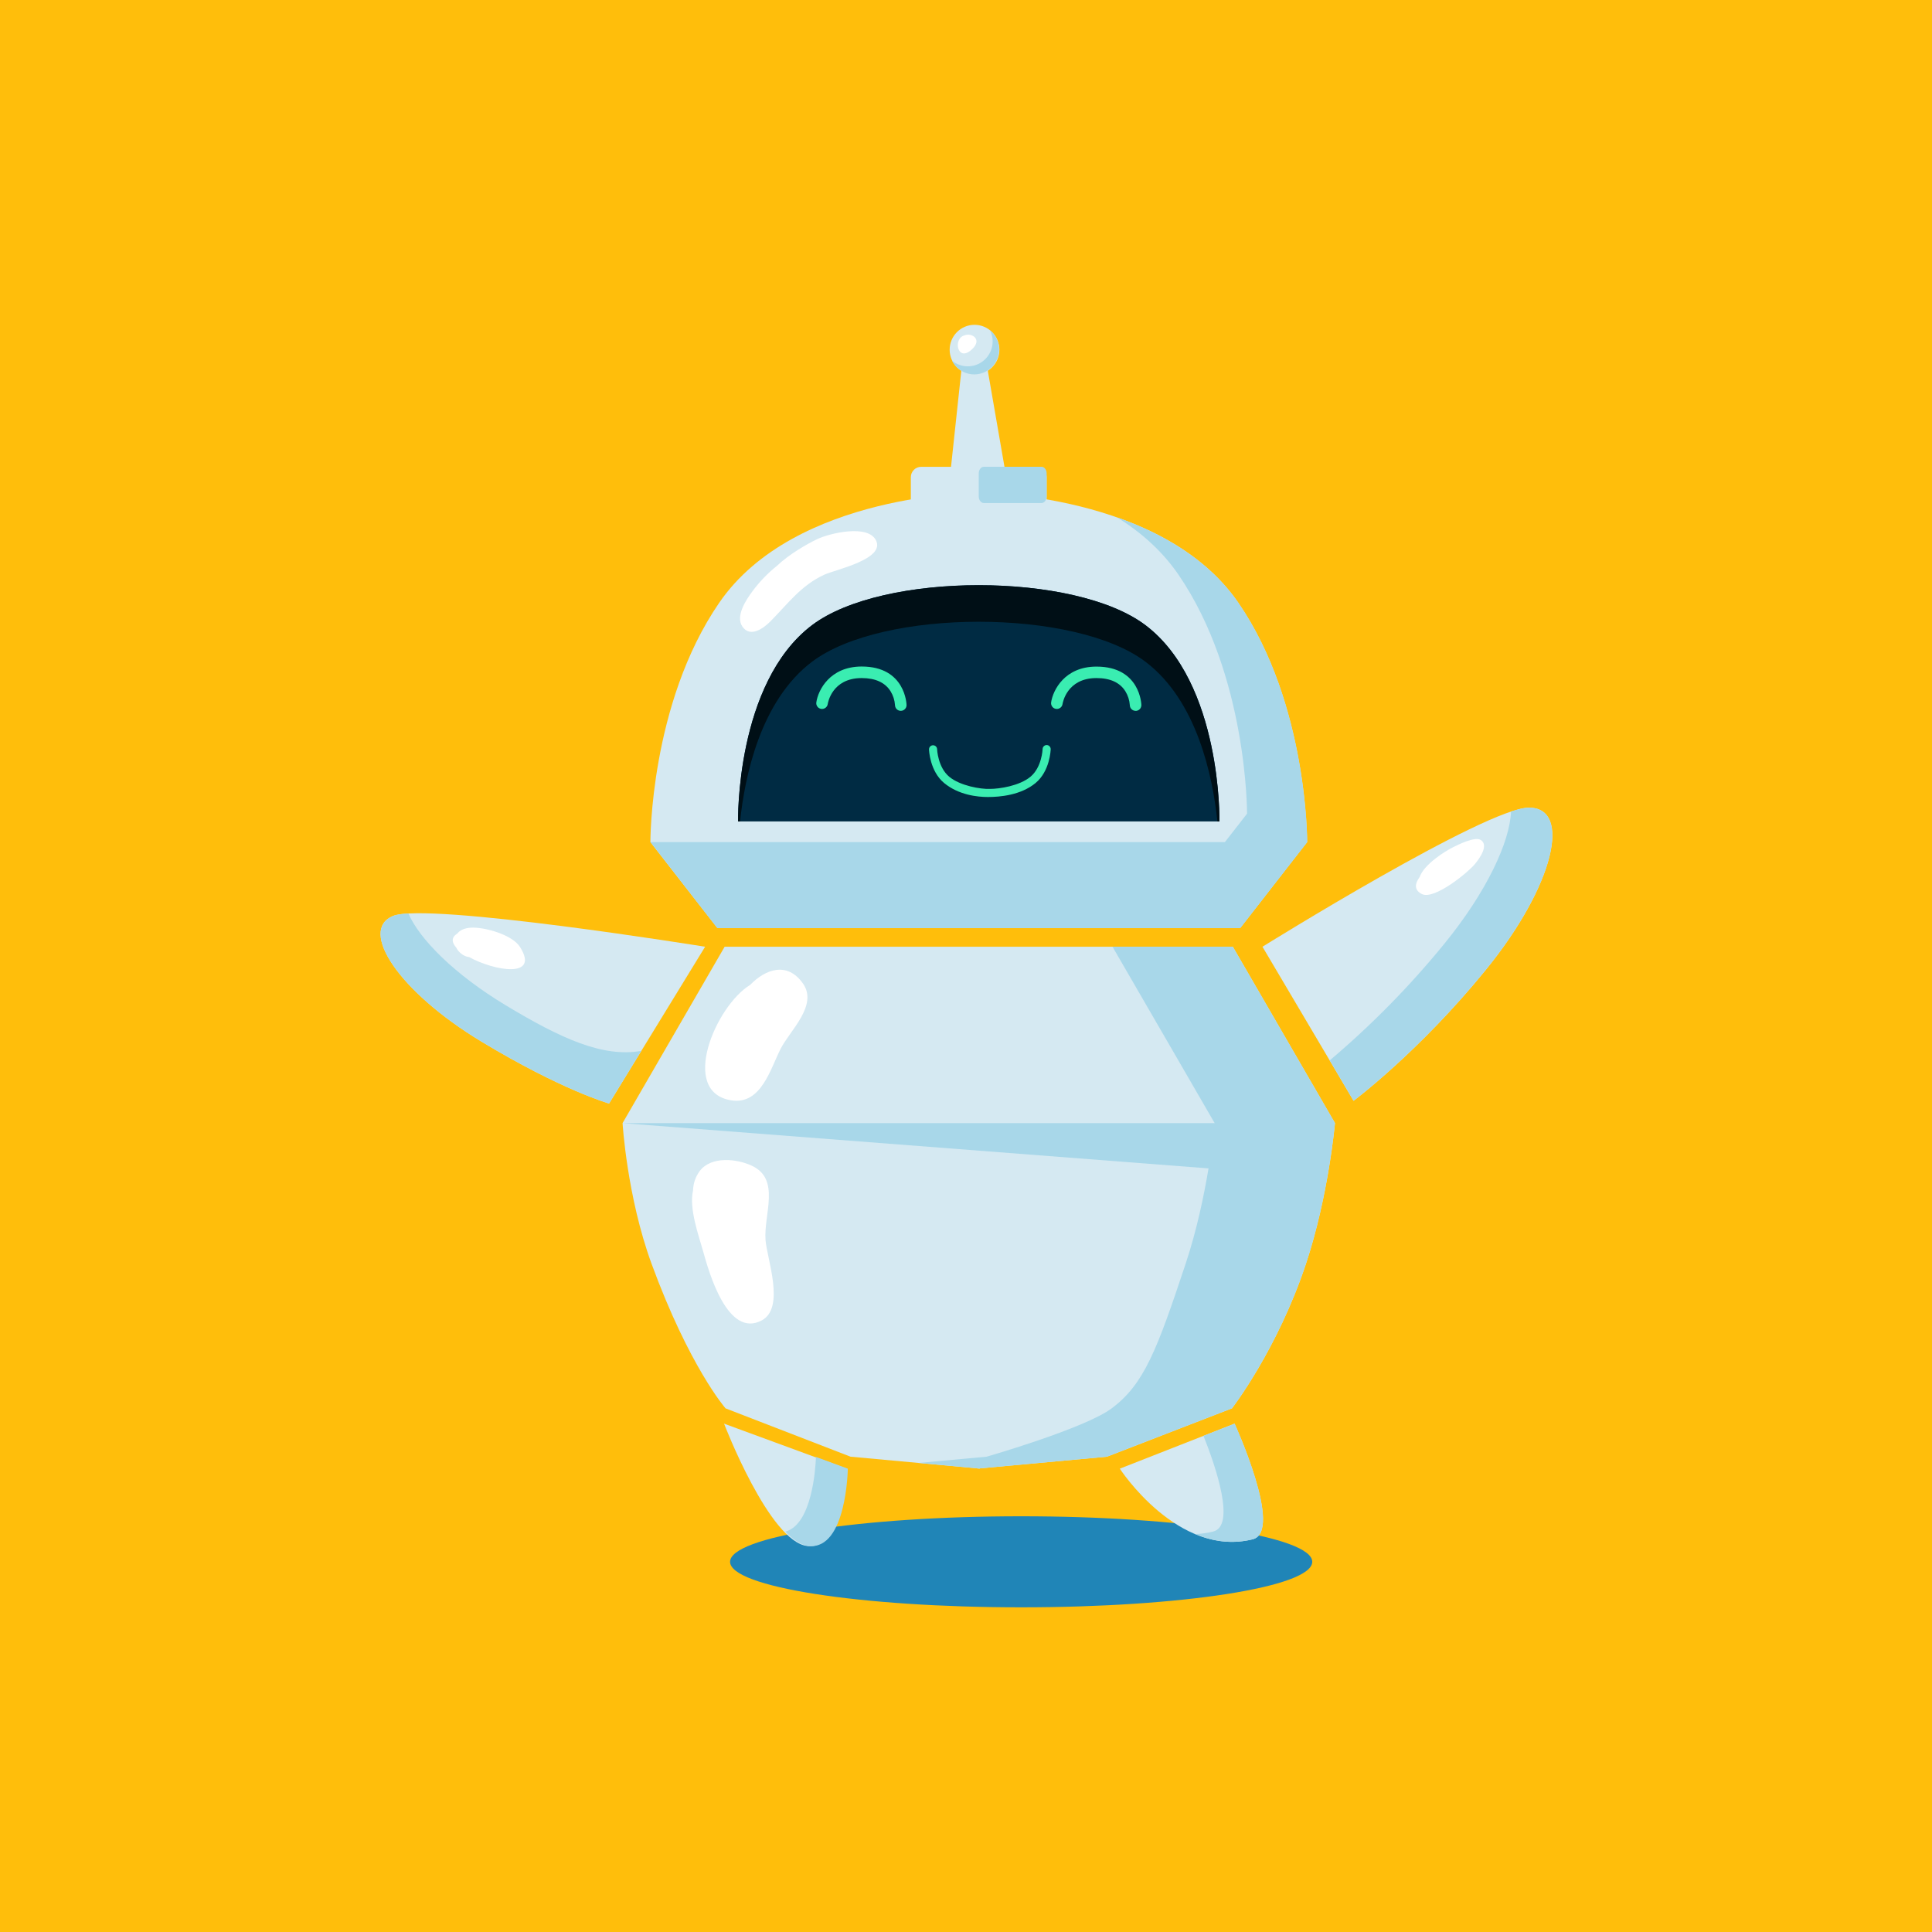 <svg xmlns="http://www.w3.org/2000/svg" xmlns:xlink="http://www.w3.org/1999/xlink" width="500" zoomAndPan="magnify" viewBox="0 0 375 375" height="500" preserveAspectRatio="xMidYMid meet" version="1.0"><defs><clipPath id="8fc3661235"><path d="M 184 63.02 L 194 63.02 L 194 73 L 184 73 Z M 184 63.02 " clip-rule="nonzero"/></clipPath></defs><rect x="-37.5" width="450" fill="#ffffff" y="-37.5" height="450" fill-opacity="1"/><rect x="-37.5" width="450" fill="#ffffff" y="-37.5" height="450" fill-opacity="1"/><rect x="-37.5" width="450" fill="#ffbe0b" y="-37.5" height="450" fill-opacity="1"/><path fill="#2085b7" d="M 254.707 303.145 C 254.707 308.023 229.414 311.98 198.211 311.98 C 167.004 311.98 141.707 308.023 141.707 303.145 C 141.707 298.266 167.004 294.309 198.211 294.309 C 229.414 294.309 254.707 298.266 254.707 303.145 Z M 254.707 303.145 " fill-opacity="1" fill-rule="nonzero"/><path fill="#d5e9f2" d="M 240.359 117.008 C 225.68 95.621 189.973 95.621 189.973 95.621 C 189.973 95.621 154.262 95.621 139.59 117.008 C 126.113 136.629 126.242 163.449 126.242 163.449 L 139.254 180.152 L 240.695 180.152 L 253.711 163.449 C 253.711 163.449 253.836 136.629 240.359 117.008 Z M 240.359 117.008 " fill-opacity="1" fill-rule="nonzero"/><path fill="#a8d7e9" d="M 240.379 117.008 C 234.625 108.629 225.637 103.523 216.836 100.426 C 221.391 103.266 225.523 106.867 228.703 111.492 C 242.176 131.117 242.051 157.934 242.051 157.934 L 229.035 174.641 L 134.996 174.641 L 139.289 180.152 L 240.715 180.152 L 253.73 163.449 C 253.73 163.449 253.859 136.629 240.379 117.008 Z M 240.379 117.008 " fill-opacity="1" fill-rule="nonzero"/><path fill="#002b43" d="M 222.34 121.352 C 208.66 110.996 171.289 110.996 157.605 121.352 C 142.754 132.598 143.258 159.441 143.258 159.441 L 236.691 159.441 C 236.691 159.441 237.195 132.594 222.34 121.352 Z M 222.34 121.352 " fill-opacity="1" fill-rule="nonzero"/><path fill="#000f16" d="M 143.648 159.438 C 144.562 150.68 147.598 136.023 157.605 128.449 C 171.289 118.09 208.66 118.09 222.34 128.449 C 232.348 136.023 235.383 150.676 236.301 159.438 L 236.691 159.438 C 236.691 159.438 237.195 132.594 222.34 121.352 C 208.66 110.996 171.289 110.996 157.605 121.352 C 142.754 132.598 143.258 159.441 143.258 159.441 Z M 143.648 159.438 " fill-opacity="1" fill-rule="nonzero"/><path fill="#d5e9f2" d="M 178.793 90.609 L 201.152 90.609 C 201.418 90.609 201.672 90.66 201.918 90.762 C 202.164 90.863 202.379 91.008 202.566 91.199 C 202.754 91.387 202.898 91.602 203 91.848 C 203.102 92.094 203.152 92.348 203.152 92.613 L 203.152 99.633 C 203.152 99.898 203.102 100.156 203 100.398 C 202.898 100.645 202.754 100.863 202.566 101.051 C 202.379 101.238 202.164 101.383 201.918 101.484 C 201.672 101.586 201.418 101.637 201.152 101.637 L 178.793 101.637 C 178.527 101.637 178.273 101.586 178.027 101.484 C 177.781 101.383 177.566 101.238 177.379 101.051 C 177.191 100.863 177.047 100.645 176.945 100.398 C 176.844 100.156 176.793 99.898 176.793 99.633 L 176.793 92.613 C 176.793 92.348 176.844 92.094 176.945 91.848 C 177.047 91.602 177.191 91.387 177.379 91.199 C 177.566 91.008 177.781 90.863 178.027 90.762 C 178.273 90.66 178.527 90.609 178.793 90.609 Z M 178.793 90.609 " fill-opacity="1" fill-rule="nonzero"/><path fill="#d5e9f2" d="M 184.02 95.953 L 187.027 67.891 L 191.027 67.891 L 195.926 96.121 Z M 184.02 95.953 " fill-opacity="1" fill-rule="nonzero"/><g clip-path="url(#8fc3661235)"><path fill="#d5e9f2" d="M 193.98 67.879 C 193.98 68.195 193.949 68.508 193.887 68.82 C 193.824 69.133 193.734 69.434 193.613 69.727 C 193.488 70.02 193.34 70.297 193.164 70.562 C 192.988 70.824 192.789 71.07 192.566 71.293 C 192.34 71.52 192.098 71.719 191.832 71.895 C 191.57 72.07 191.293 72.219 191 72.34 C 190.707 72.465 190.406 72.555 190.094 72.617 C 189.785 72.68 189.469 72.711 189.152 72.711 C 188.836 72.711 188.523 72.68 188.211 72.617 C 187.902 72.555 187.598 72.465 187.305 72.34 C 187.012 72.219 186.734 72.07 186.473 71.895 C 186.207 71.719 185.965 71.52 185.742 71.293 C 185.516 71.07 185.316 70.824 185.141 70.562 C 184.965 70.297 184.816 70.02 184.695 69.727 C 184.574 69.434 184.48 69.133 184.418 68.82 C 184.359 68.508 184.328 68.195 184.328 67.879 C 184.328 67.559 184.359 67.246 184.418 66.934 C 184.48 66.625 184.574 66.32 184.695 66.027 C 184.816 65.734 184.965 65.457 185.141 65.191 C 185.316 64.93 185.516 64.684 185.742 64.461 C 185.965 64.238 186.207 64.035 186.473 63.859 C 186.734 63.684 187.012 63.535 187.305 63.414 C 187.598 63.293 187.902 63.199 188.211 63.137 C 188.523 63.078 188.836 63.047 189.152 63.047 C 189.469 63.047 189.785 63.078 190.094 63.137 C 190.406 63.199 190.707 63.293 191 63.414 C 191.293 63.535 191.57 63.684 191.832 63.859 C 192.098 64.035 192.34 64.238 192.566 64.461 C 192.789 64.684 192.988 64.93 193.164 65.191 C 193.34 65.457 193.488 65.734 193.613 66.027 C 193.734 66.32 193.824 66.625 193.887 66.934 C 193.949 67.246 193.98 67.559 193.98 67.879 Z M 193.98 67.879 " fill-opacity="1" fill-rule="nonzero"/></g><path fill="#a8d7e9" d="M 192.16 64.105 C 192.41 64.602 192.566 65.121 192.637 65.672 C 192.703 66.219 192.68 66.766 192.559 67.305 C 192.441 67.848 192.234 68.352 191.941 68.82 C 191.652 69.293 191.289 69.699 190.855 70.043 C 190.426 70.391 189.949 70.652 189.426 70.836 C 188.902 71.016 188.367 71.105 187.812 71.102 C 187.262 71.098 186.723 71 186.203 70.812 C 185.684 70.625 185.211 70.355 184.785 70.004 C 184.945 70.324 185.141 70.625 185.367 70.902 C 185.594 71.184 185.852 71.434 186.133 71.652 C 186.418 71.875 186.723 72.062 187.047 72.215 C 187.375 72.367 187.711 72.48 188.062 72.559 C 188.414 72.637 188.77 72.676 189.129 72.672 C 189.488 72.668 189.844 72.629 190.191 72.547 C 190.543 72.465 190.879 72.344 191.203 72.188 C 191.527 72.031 191.828 71.84 192.109 71.617 C 192.391 71.391 192.645 71.137 192.867 70.855 C 193.094 70.574 193.285 70.273 193.441 69.949 C 193.598 69.625 193.715 69.289 193.797 68.938 C 193.879 68.586 193.922 68.234 193.926 67.871 C 193.926 67.512 193.891 67.156 193.812 66.805 C 193.734 66.453 193.621 66.113 193.469 65.789 C 193.316 65.465 193.129 65.156 192.91 64.875 C 192.688 64.59 192.438 64.332 192.16 64.105 Z M 192.16 64.105 " fill-opacity="1" fill-rule="nonzero"/><path fill="#a8d7e9" d="M 139.254 180.152 L 240.695 180.152 L 253.711 163.449 L 126.242 163.449 Z M 139.254 180.152 " fill-opacity="1" fill-rule="nonzero"/><path fill="#a8d7e9" d="M 203.152 96.352 C 203.152 97.055 202.707 97.641 202.152 97.641 L 190.973 97.641 C 190.422 97.641 189.973 97.07 189.973 96.352 L 189.973 91.887 C 189.973 91.18 190.422 90.598 190.973 90.598 L 202.152 90.598 C 202.707 90.598 203.152 91.168 203.152 91.887 Z M 203.152 96.352 " fill-opacity="1" fill-rule="nonzero"/><path fill="#ffffff" d="M 170.008 104.84 C 168.379 101.723 161.023 103.504 158.621 104.645 C 156.656 105.57 153.105 107.629 150.84 109.797 C 149.023 111.25 147.422 112.91 146.039 114.781 C 144.879 116.344 142.691 119.562 144.094 121.613 C 145.637 123.867 148.242 121.914 149.535 120.609 C 152.906 117.219 155.492 113.586 160.059 111.52 C 162.305 110.52 171.926 108.512 170.008 104.84 Z M 170.008 104.84 " fill-opacity="1" fill-rule="nonzero"/><path fill="#ffffff" d="M 187.215 65.098 C 184.934 65.648 185.805 70.414 188.609 67.848 C 190.836 65.809 188.504 64.523 187.215 65.098 Z M 187.215 65.098 " fill-opacity="1" fill-rule="nonzero"/><path fill="#d5e9f2" d="M 259.117 217.992 L 239.293 183.762 L 140.652 183.762 L 120.84 217.992 C 120.84 217.992 121.688 232.258 126.469 245.301 C 133.82 265.344 140.828 273.363 140.828 273.363 L 165.086 282.742 L 189.754 285.012 L 189.754 285.055 C 189.754 285.055 189.918 285.031 189.973 285.031 C 190.027 285.031 190.195 285.055 190.195 285.055 L 190.195 285.012 L 214.863 282.742 L 239.129 273.355 C 239.129 273.355 247.93 262 253.488 245.293 C 257.871 232.125 259.117 217.992 259.117 217.992 Z M 259.117 217.992 " fill-opacity="1" fill-rule="nonzero"/><path fill="#a8d7e9" d="M 239.293 183.762 L 215.938 183.762 L 235.762 217.992 C 235.762 217.992 234.512 232.117 230.129 245.301 C 224.574 262.004 222.086 268.656 215.773 273.363 C 210.555 277.266 191.508 282.742 191.508 282.742 L 178.293 283.957 L 189.754 285.012 L 189.754 285.055 C 189.754 285.055 189.918 285.031 189.973 285.031 C 190.027 285.031 190.195 285.055 190.195 285.055 L 190.195 285.012 L 214.863 282.742 L 239.129 273.355 C 239.129 273.355 247.93 262 253.488 245.293 C 257.871 232.109 259.117 217.984 259.117 217.984 Z M 239.293 183.762 " fill-opacity="1" fill-rule="nonzero"/><path fill="#a8d7e9" d="M 120.828 218 L 259.117 218 L 253.73 228.266 Z M 120.828 218 " fill-opacity="1" fill-rule="nonzero"/><path fill="#ffffff" d="M 148.59 240.703 C 148.199 235.734 151.582 228.887 145.922 226.262 C 143.023 224.914 138.098 224.359 135.844 227.258 C 135.008 228.383 134.566 229.652 134.52 231.055 C 133.707 234.598 135.613 239.781 136.504 242.973 C 137.547 246.715 141.184 259.863 147.871 256.281 C 152.434 253.824 148.879 244.383 148.59 240.703 Z M 148.59 240.703 " fill-opacity="1" fill-rule="nonzero"/><path fill="#ffffff" d="M 155.863 190.91 C 152.855 186.613 148.625 188.047 145.609 191.164 C 138.91 195.25 131.793 211.938 141.926 213.574 C 147.766 214.512 149.555 207.387 151.539 203.535 C 153.352 200 158.816 195.121 155.863 190.91 Z M 155.863 190.91 " fill-opacity="1" fill-rule="nonzero"/><path fill="#d5e9f2" d="M 245.043 183.762 C 245.043 183.762 288.422 156.766 296.766 156.766 C 305.109 156.766 301.77 171.801 288.422 188.219 C 275.473 204.156 262.727 213.668 262.727 213.668 Z M 245.043 183.762 " fill-opacity="1" fill-rule="nonzero"/><path fill="#a8d7e9" d="M 296.766 156.766 C 295.93 156.766 294.746 157.035 293.289 157.52 C 293.055 163.395 288.633 172.984 280.422 183.09 C 273.688 191.359 266.246 198.938 258.102 205.82 L 262.719 213.656 C 262.719 213.656 275.461 204.156 288.414 188.207 C 301.77 171.801 305.109 156.766 296.766 156.766 Z M 296.766 156.766 " fill-opacity="1" fill-rule="nonzero"/><path fill="#d5e9f2" d="M 136.863 183.762 C 136.863 183.762 82.895 175.035 76.254 177.801 C 69.613 180.57 77.312 192.43 93.449 202.172 C 109.109 211.625 118.223 214.195 118.223 214.195 Z M 136.863 183.762 " fill-opacity="1" fill-rule="nonzero"/><path fill="#a8d7e9" d="M 76.254 177.801 C 76.918 177.527 77.949 177.367 79.273 177.305 C 81.434 182.289 88.168 189.09 98.102 195.09 C 108.855 201.574 117.016 205.309 124.484 203.969 L 118.219 214.195 C 118.219 214.195 109.102 211.621 93.449 202.172 C 77.312 192.43 69.609 180.57 76.254 177.801 Z M 76.254 177.801 " fill-opacity="1" fill-rule="nonzero"/><path fill="#ffffff" d="M 100.938 183.816 C 99.41 181.383 93.984 179.922 91.438 180.059 C 90.125 180.129 89.254 180.578 88.762 181.199 C 87.559 181.953 87.672 182.93 88.547 183.91 C 88.785 184.395 89.121 184.801 89.551 185.129 C 89.98 185.461 90.457 185.676 90.988 185.777 L 90.988 185.734 C 95.969 188.492 104.809 189.965 100.938 183.816 Z M 100.938 183.816 " fill-opacity="1" fill-rule="nonzero"/><path fill="#ffffff" d="M 287.434 163.047 C 286.289 162.297 282.977 163.984 282.035 164.449 C 280.465 165.223 276.402 167.781 275.555 170.227 C 274.609 171.516 274.441 172.766 276 173.539 C 278.359 174.715 284.914 169.398 286.332 167.648 C 287.219 166.559 288.992 164.07 287.434 163.047 Z M 287.434 163.047 " fill-opacity="1" fill-rule="nonzero"/><path fill="#d5e9f2" d="M 140.539 276.328 C 140.539 276.328 149.348 299.328 156.723 300.082 C 164.102 300.836 164.316 285.066 164.316 285.066 Z M 140.539 276.328 " fill-opacity="1" fill-rule="nonzero"/><path fill="#a8d7e9" d="M 158.379 282.793 C 158.293 285.023 157.613 295.91 152.43 297.289 C 153.945 298.875 155.488 299.93 156.973 300.082 C 164.348 300.832 164.562 285.066 164.562 285.066 Z M 158.379 282.793 " fill-opacity="1" fill-rule="nonzero"/><path fill="#d5e9f2" d="M 217.355 285.066 C 217.355 285.066 228.617 302.398 243.133 298.777 C 249.203 297.258 239.629 276.328 239.629 276.328 Z M 217.355 285.066 " fill-opacity="1" fill-rule="nonzero"/><path fill="#a8d7e9" d="M 239.641 276.328 L 233.598 278.699 C 236.035 284.82 239.879 296.172 235.469 297.273 C 234.32 297.559 233.152 297.723 231.969 297.758 C 235.328 299.168 239.109 299.781 243.145 298.777 C 249.207 297.258 239.641 276.328 239.641 276.328 Z M 239.641 276.328 " fill-opacity="1" fill-rule="nonzero"/><path fill="#3aedb1" d="M 203.176 144.617 C 202.961 144.609 202.773 144.684 202.617 144.832 C 202.461 144.98 202.379 145.16 202.371 145.375 C 202.371 145.426 202.23 148.938 200 150.777 C 197.867 152.539 194.004 153.129 192.129 153.125 C 190.379 153.199 186.391 152.539 184.258 150.777 C 182.027 148.938 181.887 145.426 181.887 145.375 C 181.871 145.168 181.785 144.996 181.629 144.855 C 181.473 144.719 181.293 144.652 181.082 144.66 C 180.875 144.664 180.699 144.742 180.551 144.887 C 180.402 145.035 180.328 145.215 180.32 145.422 C 180.32 145.594 180.473 149.684 183.262 151.988 C 186.109 154.34 189.785 154.699 191.758 154.699 C 194.109 154.699 198.148 154.34 200.996 151.988 C 203.789 149.684 203.934 145.594 203.938 145.422 C 203.941 145.207 203.871 145.02 203.723 144.863 C 203.574 144.703 203.395 144.621 203.176 144.617 Z M 203.176 144.617 " fill-opacity="1" fill-rule="nonzero"/><path fill="#3aedb1" d="M 174.84 137.973 C 174.691 137.973 174.551 137.945 174.414 137.891 C 174.277 137.832 174.156 137.754 174.051 137.648 C 173.949 137.547 173.867 137.426 173.809 137.289 C 173.75 137.156 173.723 137.012 173.719 136.867 C 173.652 135.895 173.363 134.996 172.855 134.168 C 171.793 132.477 169.906 131.613 167.258 131.613 L 167.203 131.613 C 161.48 131.641 160.695 136.445 160.664 136.648 C 160.645 136.793 160.594 136.93 160.52 137.059 C 160.441 137.188 160.344 137.297 160.227 137.383 C 160.105 137.473 159.977 137.535 159.832 137.574 C 159.688 137.609 159.543 137.617 159.395 137.594 C 159.25 137.574 159.109 137.523 158.984 137.449 C 158.855 137.375 158.746 137.277 158.66 137.156 C 158.57 137.039 158.508 136.906 158.469 136.762 C 158.434 136.617 158.426 136.473 158.449 136.324 C 158.801 133.914 161.094 129.406 167.191 129.371 L 167.258 129.371 C 175.777 129.371 175.961 136.766 175.961 136.84 C 175.965 136.988 175.938 137.133 175.883 137.27 C 175.828 137.41 175.746 137.531 175.641 137.637 C 175.539 137.742 175.418 137.828 175.281 137.883 C 175.145 137.941 175 137.973 174.852 137.973 Z M 174.84 137.973 " fill-opacity="1" fill-rule="nonzero"/><path fill="#3aedb1" d="M 220.418 137.973 C 220.27 137.973 220.129 137.945 219.992 137.891 C 219.855 137.832 219.734 137.754 219.629 137.648 C 219.523 137.547 219.441 137.426 219.387 137.289 C 219.328 137.156 219.297 137.012 219.297 136.867 C 219.227 135.895 218.938 134.996 218.43 134.168 C 217.367 132.477 215.484 131.613 212.832 131.613 L 212.781 131.613 C 207.059 131.641 206.273 136.445 206.238 136.648 C 206.219 136.793 206.168 136.93 206.094 137.059 C 206.02 137.188 205.922 137.297 205.801 137.383 C 205.684 137.473 205.551 137.535 205.406 137.574 C 205.262 137.609 205.117 137.617 204.969 137.594 C 204.824 137.574 204.688 137.523 204.559 137.449 C 204.43 137.375 204.324 137.277 204.234 137.156 C 204.145 137.039 204.082 136.906 204.047 136.762 C 204.008 136.617 204 136.473 204.023 136.324 C 204.383 133.934 206.672 129.41 212.77 129.387 L 212.832 129.387 C 221.355 129.387 221.539 136.777 221.539 136.852 C 221.539 137 221.512 137.145 221.457 137.281 C 221.402 137.422 221.324 137.543 221.219 137.648 C 221.113 137.754 220.996 137.84 220.859 137.895 C 220.723 137.953 220.578 137.984 220.43 137.988 Z M 220.418 137.973 " fill-opacity="1" fill-rule="nonzero"/></svg>